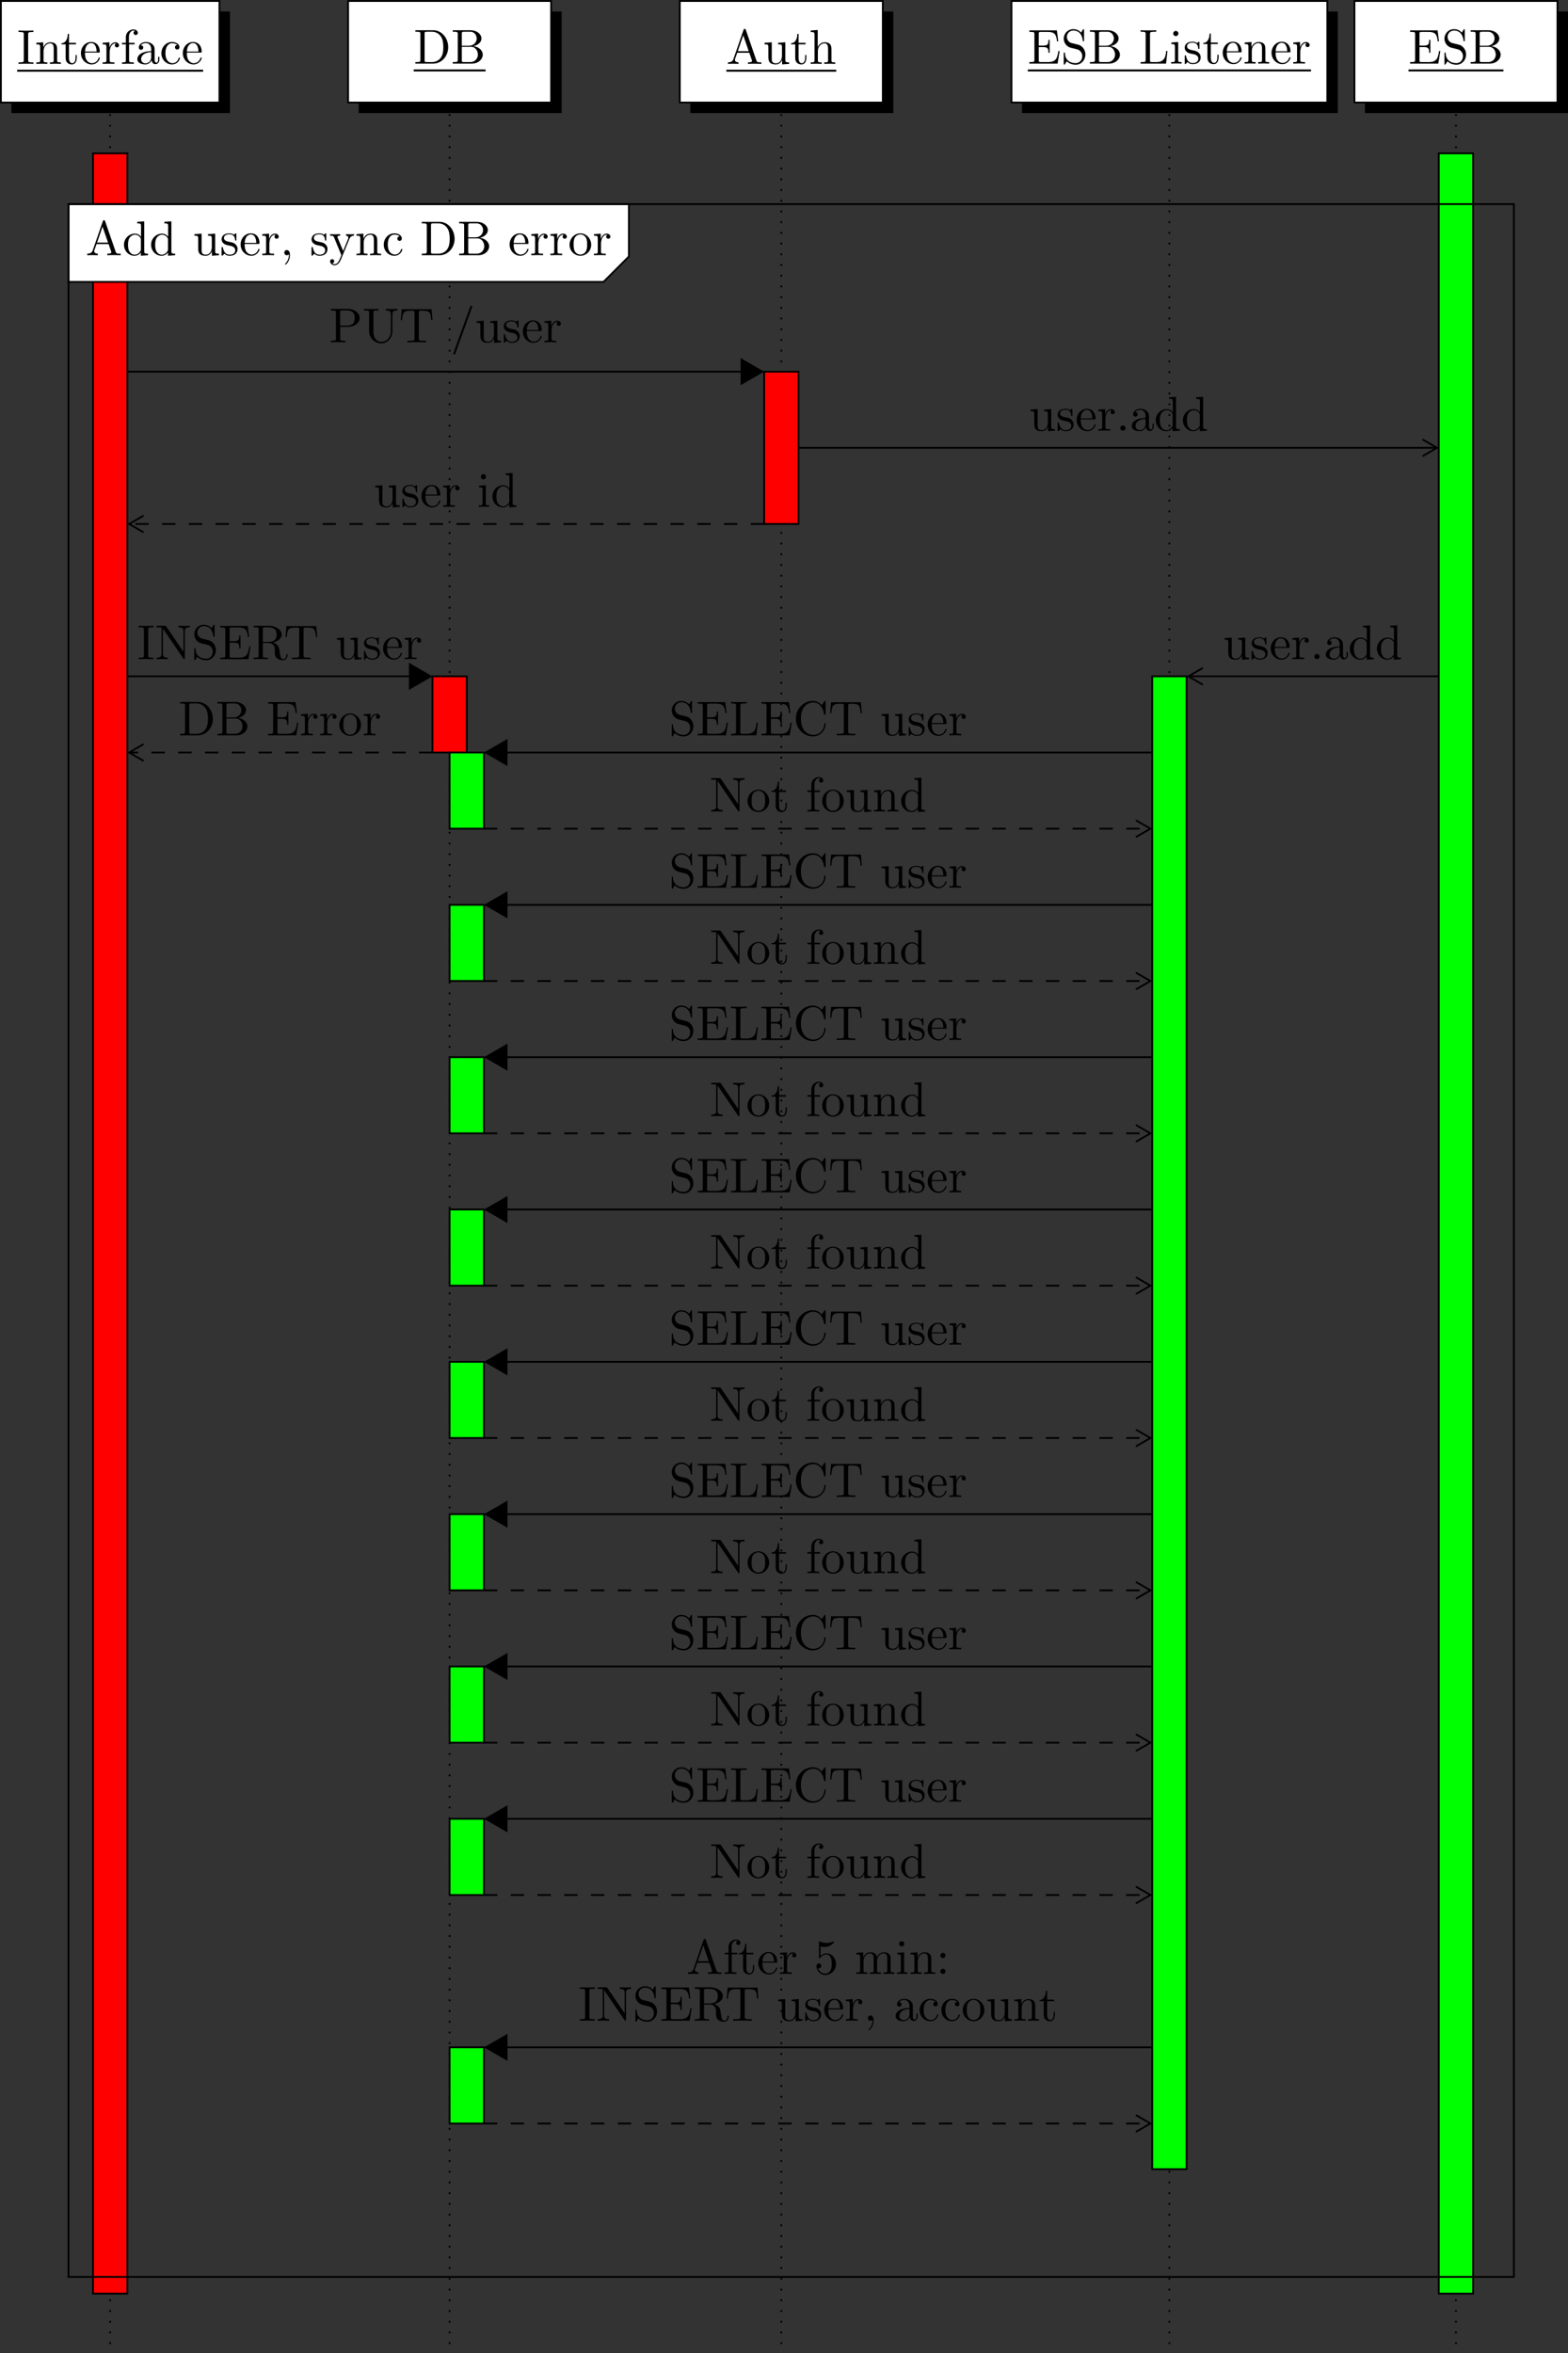 <?xml version='1.0' encoding='UTF-8'?>
<!-- This file was generated by dvisvgm 3.0.3 -->
<svg xmlns="http://www.w3.org/2000/svg" xmlns:xlink="http://www.w3.org/1999/xlink" width="586" height="879" viewBox="1877.687 1507.221 350.286 525.43">
<rect x="1877.687" y="1507.221" width="350.286" height="525.43" fill="#333333" stroke="none"/>
<defs>
<path id='g0-44' d='M2.215-.011C2.215-.709 1.953-1.156 1.516-1.156C1.135-1.156 .938-.862 .938-.578S1.124 0 1.516 0C1.691 0 1.822-.065 1.931-.153L1.953-.175C1.964-.175 1.975-.164 1.975-.011C1.975 .687 1.669 1.353 1.189 1.865C1.124 1.931 1.113 1.942 1.113 1.985C1.113 2.062 1.167 2.105 1.222 2.105C1.353 2.105 2.215 1.244 2.215-.011Z'/>
<path id='g0-46' d='M2.095-.578C2.095-.895 1.833-1.156 1.516-1.156S.938-.895 .938-.578S1.2 0 1.516 0S2.095-.262 2.095-.578Z'/>
<path id='g0-47' d='M4.778-7.767C4.833-7.909 4.833-7.942 4.833-7.964C4.833-8.084 4.735-8.182 4.615-8.182C4.462-8.182 4.418-8.073 4.385-7.964L.665 2.313C.611 2.455 .611 2.487 .611 2.509C.611 2.629 .709 2.727 .829 2.727C.982 2.727 1.025 2.618 1.058 2.509L4.778-7.767Z'/>
<path id='g0-53' d='M4.898-2.193C4.898-3.491 4.004-4.582 2.825-4.582C2.302-4.582 1.833-4.407 1.44-4.025V-6.153C1.658-6.087 2.018-6.011 2.367-6.011C3.709-6.011 4.473-7.004 4.473-7.145C4.473-7.211 4.44-7.265 4.364-7.265C4.353-7.265 4.331-7.265 4.276-7.233C4.058-7.135 3.524-6.916 2.793-6.916C2.356-6.916 1.855-6.993 1.342-7.222C1.255-7.255 1.233-7.255 1.211-7.255C1.102-7.255 1.102-7.167 1.102-6.993V-3.764C1.102-3.567 1.102-3.48 1.255-3.48C1.331-3.48 1.353-3.513 1.396-3.578C1.516-3.753 1.92-4.342 2.804-4.342C3.371-4.342 3.644-3.84 3.731-3.644C3.905-3.24 3.927-2.815 3.927-2.269C3.927-1.887 3.927-1.233 3.665-.775C3.404-.349 3-.065 2.498-.065C1.702-.065 1.08-.644 .895-1.287C.927-1.276 .96-1.265 1.08-1.265C1.44-1.265 1.625-1.538 1.625-1.8S1.44-2.335 1.08-2.335C.927-2.335 .545-2.258 .545-1.756C.545-.818 1.298 .24 2.52 .24C3.785 .24 4.898-.807 4.898-2.193Z'/>
<path id='g0-58' d='M2.095-4.124C2.095-4.44 1.833-4.702 1.516-4.702S.938-4.44 .938-4.124S1.2-3.545 1.516-3.545S2.095-3.807 2.095-4.124ZM2.095-.578C2.095-.895 1.833-1.156 1.516-1.156S.938-.895 .938-.578S1.2 0 1.516 0S2.095-.262 2.095-.578Z'/>
<path id='g0-65' d='M4.342-7.593C4.287-7.735 4.265-7.811 4.091-7.811S3.884-7.745 3.829-7.593L1.571-1.069C1.375-.513 .938-.349 .349-.338V0C.6-.011 1.069-.033 1.462-.033C1.8-.033 2.367-.011 2.716 0V-.338C2.171-.338 1.898-.611 1.898-.895C1.898-.927 1.909-1.036 1.92-1.058L2.422-2.487H5.116L5.695-.818C5.705-.775 5.727-.709 5.727-.665C5.727-.338 5.116-.338 4.822-.338V0C5.215-.033 5.978-.033 6.393-.033C6.862-.033 7.364-.022 7.822 0V-.338H7.625C6.971-.338 6.818-.415 6.698-.775L4.342-7.593ZM3.764-6.371L4.996-2.825H2.542L3.764-6.371Z'/>
<path id='g0-66' d='M2.422-3.993V-6.676C2.422-7.036 2.444-7.113 2.956-7.113H4.309C5.367-7.113 5.749-6.185 5.749-5.607C5.749-4.909 5.215-3.993 4.004-3.993H2.422ZM4.996-3.895C6.055-4.102 6.807-4.8 6.807-5.607C6.807-6.556 5.804-7.451 4.385-7.451H.393V-7.113H.655C1.495-7.113 1.516-6.993 1.516-6.6V-.851C1.516-.458 1.495-.338 .655-.338H.393V0H4.669C6.12 0 7.102-.971 7.102-1.996C7.102-2.945 6.207-3.764 4.996-3.895ZM4.32-.338H2.956C2.444-.338 2.422-.415 2.422-.775V-3.753H4.473C5.553-3.753 6.011-2.738 6.011-2.007C6.011-1.233 5.444-.338 4.32-.338Z'/>
<path id='g0-67' d='M.611-3.731C.611-1.473 2.378 .24 4.407 .24C6.185 .24 7.255-1.276 7.255-2.542C7.255-2.651 7.255-2.727 7.113-2.727C6.993-2.727 6.993-2.662 6.982-2.553C6.895-.993 5.727-.098 4.538-.098C3.873-.098 1.735-.469 1.735-3.72C1.735-6.982 3.862-7.353 4.527-7.353C5.716-7.353 6.687-6.36 6.905-4.767C6.927-4.615 6.927-4.582 7.08-4.582C7.255-4.582 7.255-4.615 7.255-4.844V-7.429C7.255-7.615 7.255-7.691 7.135-7.691C7.091-7.691 7.047-7.691 6.96-7.56L6.415-6.753C6.011-7.145 5.455-7.691 4.407-7.691C2.367-7.691 .611-5.956 .611-3.731Z'/>
<path id='g0-68' d='M.382-7.451V-7.113H.644C1.484-7.113 1.505-6.993 1.505-6.6V-.851C1.505-.458 1.484-.338 .644-.338H.382V0H4.375C6.207 0 7.713-1.615 7.713-3.665C7.713-5.738 6.24-7.451 4.375-7.451H.382ZM2.978-.338C2.465-.338 2.444-.415 2.444-.775V-6.676C2.444-7.036 2.465-7.113 2.978-7.113H4.069C4.745-7.113 5.498-6.873 6.055-6.098C6.524-5.455 6.622-4.516 6.622-3.665C6.622-2.455 6.415-1.8 6.022-1.265C5.804-.971 5.182-.338 4.08-.338H2.978Z'/>
<path id='g0-69' d='M1.484-.851C1.484-.458 1.462-.338 .622-.338H.36V0H6.655L7.113-2.815H6.84C6.567-1.135 6.316-.338 4.44-.338H2.989C2.476-.338 2.455-.415 2.455-.775V-3.687H3.436C4.495-3.687 4.615-3.338 4.615-2.411H4.887V-5.302H4.615C4.615-4.364 4.495-4.025 3.436-4.025H2.455V-6.644C2.455-7.004 2.476-7.08 2.989-7.08H4.396C6.065-7.08 6.36-6.48 6.535-4.964H6.807L6.502-7.418H.36V-7.08H.622C1.462-7.08 1.484-6.96 1.484-6.567V-.851Z'/>
<path id='g0-73' d='M2.455-6.6C2.455-6.993 2.487-7.113 3.349-7.113H3.633V-7.451C3.251-7.418 2.389-7.418 1.975-7.418C1.549-7.418 .687-7.418 .305-7.451V-7.113H.589C1.451-7.113 1.484-6.993 1.484-6.6V-.851C1.484-.458 1.451-.338 .589-.338H.305V0C.687-.033 1.549-.033 1.964-.033C2.389-.033 3.251-.033 3.633 0V-.338H3.349C2.487-.338 2.455-.458 2.455-.851V-6.6Z'/>
<path id='g0-76' d='M6.349-2.815H6.076C5.956-1.702 5.804-.338 3.884-.338H2.989C2.476-.338 2.455-.415 2.455-.775V-6.589C2.455-6.96 2.455-7.113 3.491-7.113H3.851V-7.451C3.458-7.418 2.465-7.418 2.018-7.418C1.593-7.418 .742-7.418 .36-7.451V-7.113H.622C1.462-7.113 1.484-6.993 1.484-6.6V-.851C1.484-.458 1.462-.338 .622-.338H.36V0H6.044L6.349-2.815Z'/>
<path id='g0-78' d='M2.531-7.309C2.433-7.44 2.422-7.451 2.215-7.451H.36V-7.113H.676C.84-7.113 1.058-7.102 1.222-7.091C1.473-7.058 1.484-7.047 1.484-6.84V-1.145C1.484-.851 1.484-.338 .36-.338V0C.742-.011 1.276-.033 1.636-.033S2.531-.011 2.913 0V-.338C1.789-.338 1.789-.851 1.789-1.145V-6.818C1.844-6.764 1.855-6.753 1.898-6.687L6.349-.142C6.447-.011 6.458 0 6.535 0C6.687 0 6.687-.076 6.687-.284V-6.305C6.687-6.6 6.687-7.113 7.811-7.113V-7.451C7.429-7.44 6.895-7.418 6.535-7.418S5.64-7.44 5.258-7.451V-7.113C6.382-7.113 6.382-6.6 6.382-6.305V-1.647L2.531-7.309Z'/>
<path id='g0-80' d='M2.476-3.447H4.32C5.629-3.447 6.807-4.331 6.807-5.422C6.807-6.491 5.727-7.451 4.233-7.451H.382V-7.113H.644C1.484-7.113 1.505-6.993 1.505-6.6V-.851C1.505-.458 1.484-.338 .644-.338H.382V0C.764-.033 1.571-.033 1.985-.033S3.218-.033 3.6 0V-.338H3.338C2.498-.338 2.476-.458 2.476-.851V-3.447ZM2.444-3.731V-6.676C2.444-7.036 2.465-7.113 2.978-7.113H3.949C5.684-7.113 5.684-5.956 5.684-5.422C5.684-4.909 5.684-3.731 3.949-3.731H2.444Z'/>
<path id='g0-82' d='M2.444-3.851V-6.676C2.444-6.927 2.444-7.058 2.684-7.091C2.793-7.113 3.109-7.113 3.327-7.113C4.309-7.113 5.531-7.069 5.531-5.487C5.531-4.735 5.269-3.851 3.655-3.851H2.444ZM4.745-3.709C5.804-3.971 6.655-4.636 6.655-5.487C6.655-6.535 5.411-7.451 3.807-7.451H.382V-7.113H.644C1.484-7.113 1.505-6.993 1.505-6.6V-.851C1.505-.458 1.484-.338 .644-.338H.382V0C.775-.033 1.549-.033 1.975-.033S3.175-.033 3.567 0V-.338H3.305C2.465-.338 2.444-.458 2.444-.851V-3.611H3.698C3.873-3.611 4.331-3.611 4.713-3.24C5.127-2.847 5.127-2.509 5.127-1.778C5.127-1.069 5.127-.633 5.575-.218C6.022 .175 6.622 .24 6.949 .24C7.8 .24 7.985-.655 7.985-.96C7.985-1.025 7.985-1.145 7.844-1.145C7.724-1.145 7.724-1.047 7.713-.971C7.647-.196 7.265 0 6.993 0C6.458 0 6.371-.556 6.218-1.571L6.076-2.444C5.88-3.142 5.345-3.502 4.745-3.709Z'/>
<path id='g0-83' d='M3.807-4.233L2.411-4.571C1.735-4.735 1.309-5.324 1.309-5.956C1.309-6.72 1.898-7.385 2.749-7.385C4.571-7.385 4.811-5.596 4.876-5.105C4.887-5.04 4.887-4.975 5.007-4.975C5.149-4.975 5.149-5.029 5.149-5.236V-7.429C5.149-7.615 5.149-7.691 5.029-7.691C4.953-7.691 4.942-7.68 4.865-7.549L4.484-6.927C4.156-7.244 3.709-7.691 2.738-7.691C1.527-7.691 .611-6.731 .611-5.575C.611-4.669 1.189-3.873 2.04-3.578C2.16-3.535 2.716-3.404 3.48-3.218C3.775-3.142 4.102-3.065 4.407-2.662C4.636-2.378 4.745-2.018 4.745-1.658C4.745-.884 4.2-.098 3.284-.098C2.967-.098 2.138-.153 1.56-.687C.927-1.276 .895-1.975 .884-2.367C.873-2.476 .785-2.476 .753-2.476C.611-2.476 .611-2.4 .611-2.204V-.022C.611 .164 .611 .24 .731 .24C.807 .24 .818 .218 .895 .098C.895 .087 .927 .055 1.287-.524C1.625-.153 2.324 .24 3.295 .24C4.571 .24 5.444-.829 5.444-2.029C5.444-3.12 4.724-4.015 3.807-4.233Z'/>
<path id='g0-84' d='M7.265-7.385H.6L.393-4.931H.665C.818-6.687 .982-7.047 2.629-7.047C2.825-7.047 3.109-7.047 3.218-7.025C3.447-6.982 3.447-6.862 3.447-6.611V-.862C3.447-.491 3.447-.338 2.302-.338H1.865V0C2.313-.033 3.425-.033 3.927-.033S5.553-.033 6 0V-.338H5.564C4.418-.338 4.418-.491 4.418-.862V-6.611C4.418-6.829 4.418-6.982 4.615-7.025C4.735-7.047 5.029-7.047 5.236-7.047C6.884-7.047 7.047-6.687 7.2-4.931H7.473L7.265-7.385Z'/>
<path id='g0-85' d='M6.349-2.52C6.349-.971 5.291-.098 4.255-.098C3.742-.098 2.455-.371 2.455-2.444V-6.6C2.455-6.993 2.476-7.113 3.316-7.113H3.578V-7.451C3.196-7.418 2.389-7.418 1.975-7.418S.742-7.418 .36-7.451V-7.113H.622C1.462-7.113 1.484-6.993 1.484-6.6V-2.487C1.484-.949 2.749 .24 4.233 .24C5.487 .24 6.469-.775 6.655-2.018C6.687-2.236 6.687-2.335 6.687-2.771V-6.262C6.687-6.622 6.687-7.113 7.811-7.113V-7.451C7.418-7.44 6.895-7.418 6.524-7.418C6.142-7.418 5.618-7.44 5.225-7.451V-7.113C6.349-7.113 6.349-6.6 6.349-6.305V-2.52Z'/>
<path id='g0-97' d='M3.633-.829C3.676-.393 3.971 .065 4.484 .065C4.713 .065 5.378-.087 5.378-.971V-1.582H5.105V-.971C5.105-.338 4.833-.273 4.713-.273C4.353-.273 4.309-.764 4.309-.818V-3C4.309-3.458 4.309-3.884 3.916-4.287C3.491-4.713 2.945-4.887 2.422-4.887C1.527-4.887 .775-4.375 .775-3.655C.775-3.327 .993-3.142 1.276-3.142C1.582-3.142 1.778-3.36 1.778-3.644C1.778-3.775 1.724-4.135 1.222-4.145C1.516-4.527 2.051-4.647 2.4-4.647C2.935-4.647 3.556-4.222 3.556-3.251V-2.847C3-2.815 2.236-2.782 1.549-2.455C.731-2.084 .458-1.516 .458-1.036C.458-.153 1.516 .12 2.204 .12C2.924 .12 3.425-.316 3.633-.829ZM3.556-2.618V-1.527C3.556-.491 2.771-.12 2.28-.12C1.745-.12 1.298-.502 1.298-1.047C1.298-1.647 1.756-2.553 3.556-2.618Z'/>
<path id='g0-99' d='M1.276-2.378C1.276-4.156 2.171-4.615 2.749-4.615C2.847-4.615 3.535-4.604 3.916-4.211C3.469-4.178 3.404-3.851 3.404-3.709C3.404-3.425 3.6-3.207 3.905-3.207C4.189-3.207 4.407-3.393 4.407-3.72C4.407-4.462 3.578-4.887 2.738-4.887C1.375-4.887 .371-3.709 .371-2.356C.371-.96 1.451 .12 2.716 .12C4.178 .12 4.527-1.189 4.527-1.298S4.418-1.407 4.385-1.407C4.287-1.407 4.265-1.364 4.244-1.298C3.927-.284 3.218-.153 2.815-.153C2.236-.153 1.276-.622 1.276-2.378Z'/>
<path id='g0-100' d='M4.145-.6V.12L5.749 0V-.338C4.985-.338 4.898-.415 4.898-.949V-7.571L3.327-7.451V-7.113C4.091-7.113 4.178-7.036 4.178-6.502V-4.145C3.862-4.538 3.393-4.822 2.804-4.822C1.516-4.822 .371-3.753 .371-2.345C.371-.96 1.44 .12 2.684 .12C3.382 .12 3.873-.251 4.145-.6ZM4.145-3.524V-1.287C4.145-1.091 4.145-1.069 4.025-.884C3.698-.36 3.207-.12 2.738-.12C2.247-.12 1.855-.404 1.593-.818C1.309-1.265 1.276-1.887 1.276-2.335C1.276-2.738 1.298-3.393 1.615-3.884C1.844-4.222 2.258-4.582 2.847-4.582C3.229-4.582 3.687-4.418 4.025-3.927C4.145-3.742 4.145-3.72 4.145-3.524Z'/>
<path id='g0-101' d='M1.222-2.749C1.287-4.375 2.204-4.647 2.575-4.647C3.698-4.647 3.807-3.175 3.807-2.749H1.222ZM1.211-2.52H4.255C4.495-2.52 4.527-2.52 4.527-2.749C4.527-3.829 3.938-4.887 2.575-4.887C1.309-4.887 .305-3.764 .305-2.4C.305-.938 1.451 .12 2.705 .12C4.036 .12 4.527-1.091 4.527-1.298C4.527-1.407 4.44-1.429 4.385-1.429C4.287-1.429 4.265-1.364 4.244-1.276C3.862-.153 2.88-.153 2.771-.153C2.225-.153 1.789-.48 1.538-.884C1.211-1.407 1.211-2.127 1.211-2.52Z'/>
<path id='g0-102' d='M1.909-4.702V-5.967C1.909-6.927 2.433-7.451 2.913-7.451C2.945-7.451 3.109-7.451 3.273-7.375C3.142-7.331 2.945-7.189 2.945-6.916C2.945-6.665 3.12-6.447 3.415-6.447C3.731-6.447 3.895-6.665 3.895-6.927C3.895-7.331 3.491-7.691 2.913-7.691C2.149-7.691 1.222-7.113 1.222-5.956V-4.702H.36V-4.364H1.222V-.829C1.222-.338 1.102-.338 .371-.338V0C.796-.011 1.309-.033 1.615-.033C2.051-.033 2.564-.033 3 0V-.338H2.771C1.964-.338 1.942-.458 1.942-.851V-4.364H3.185V-4.702H1.909Z'/>
<path id='g0-104' d='M1.2-.829C1.2-.338 1.08-.338 .349-.338V0C.731-.011 1.287-.033 1.582-.033C1.865-.033 2.433-.011 2.804 0V-.338C2.073-.338 1.953-.338 1.953-.829V-2.836C1.953-3.971 2.727-4.582 3.425-4.582C4.113-4.582 4.233-3.993 4.233-3.371V-.829C4.233-.338 4.113-.338 3.382-.338V0C3.764-.011 4.32-.033 4.615-.033C4.898-.033 5.465-.011 5.836 0V-.338C5.269-.338 4.996-.338 4.985-.665V-2.749C4.985-3.687 4.985-4.025 4.647-4.418C4.495-4.604 4.135-4.822 3.502-4.822C2.585-4.822 2.105-4.167 1.92-3.753V-7.571L.349-7.451V-7.113C1.113-7.113 1.2-7.036 1.2-6.502V-.829Z'/>
<path id='g0-105' d='M1.931-4.822L.404-4.702V-4.364C1.113-4.364 1.211-4.298 1.211-3.764V-.829C1.211-.338 1.091-.338 .36-.338V0C.709-.011 1.298-.033 1.56-.033C1.942-.033 2.324-.011 2.695 0V-.338C1.975-.338 1.931-.393 1.931-.818V-4.822ZM1.975-6.72C1.975-7.069 1.702-7.298 1.396-7.298C1.058-7.298 .818-7.004 .818-6.72C.818-6.425 1.058-6.142 1.396-6.142C1.702-6.142 1.975-6.371 1.975-6.72Z'/>
<path id='g0-109' d='M1.2-3.753V-.829C1.2-.338 1.08-.338 .349-.338V0C.731-.011 1.287-.033 1.582-.033C1.865-.033 2.433-.011 2.804 0V-.338C2.073-.338 1.953-.338 1.953-.829V-2.836C1.953-3.971 2.727-4.582 3.425-4.582C4.113-4.582 4.233-3.993 4.233-3.371V-.829C4.233-.338 4.113-.338 3.382-.338V0C3.764-.011 4.32-.033 4.615-.033C4.898-.033 5.465-.011 5.836 0V-.338C5.105-.338 4.985-.338 4.985-.829V-2.836C4.985-3.971 5.76-4.582 6.458-4.582C7.145-4.582 7.265-3.993 7.265-3.371V-.829C7.265-.338 7.145-.338 6.415-.338V0C6.796-.011 7.353-.033 7.647-.033C7.931-.033 8.498-.011 8.869 0V-.338C8.302-.338 8.029-.338 8.018-.665V-2.749C8.018-3.687 8.018-4.025 7.68-4.418C7.527-4.604 7.167-4.822 6.535-4.822C5.618-4.822 5.138-4.167 4.953-3.753C4.8-4.702 3.993-4.822 3.502-4.822C2.705-4.822 2.193-4.353 1.887-3.676V-4.822L.349-4.702V-4.364C1.113-4.364 1.2-4.287 1.2-3.753Z'/>
<path id='g0-110' d='M1.2-3.753V-.829C1.2-.338 1.08-.338 .349-.338V0C.731-.011 1.287-.033 1.582-.033C1.865-.033 2.433-.011 2.804 0V-.338C2.073-.338 1.953-.338 1.953-.829V-2.836C1.953-3.971 2.727-4.582 3.425-4.582C4.113-4.582 4.233-3.993 4.233-3.371V-.829C4.233-.338 4.113-.338 3.382-.338V0C3.764-.011 4.32-.033 4.615-.033C4.898-.033 5.465-.011 5.836 0V-.338C5.269-.338 4.996-.338 4.985-.665V-2.749C4.985-3.687 4.985-4.025 4.647-4.418C4.495-4.604 4.135-4.822 3.502-4.822C2.705-4.822 2.193-4.353 1.887-3.676V-4.822L.349-4.702V-4.364C1.113-4.364 1.2-4.287 1.2-3.753Z'/>
<path id='g0-111' d='M5.138-2.335C5.138-3.731 4.047-4.887 2.727-4.887C1.364-4.887 .305-3.698 .305-2.335C.305-.927 1.44 .12 2.716 .12C4.036 .12 5.138-.949 5.138-2.335ZM2.727-.153C2.258-.153 1.778-.382 1.484-.884C1.211-1.364 1.211-2.029 1.211-2.422C1.211-2.847 1.211-3.436 1.473-3.916C1.767-4.418 2.28-4.647 2.716-4.647C3.196-4.647 3.665-4.407 3.949-3.938S4.233-2.836 4.233-2.422C4.233-2.029 4.233-1.44 3.993-.96C3.753-.469 3.273-.153 2.727-.153Z'/>
<path id='g0-114' d='M1.822-3.622V-4.822L.305-4.702V-4.364C1.069-4.364 1.156-4.287 1.156-3.753V-.829C1.156-.338 1.036-.338 .305-.338V0C.731-.011 1.244-.033 1.549-.033C1.985-.033 2.498-.033 2.935 0V-.338H2.705C1.898-.338 1.876-.458 1.876-.851V-2.531C1.876-3.611 2.335-4.582 3.164-4.582C3.24-4.582 3.262-4.582 3.284-4.571C3.251-4.56 3.033-4.429 3.033-4.145C3.033-3.84 3.262-3.676 3.502-3.676C3.698-3.676 3.971-3.807 3.971-4.156S3.633-4.822 3.164-4.822C2.367-4.822 1.975-4.091 1.822-3.622Z'/>
<path id='g0-115' d='M2.269-2.116C2.509-2.073 3.404-1.898 3.404-1.113C3.404-.556 3.022-.12 2.171-.12C1.255-.12 .862-.742 .655-1.669C.622-1.811 .611-1.855 .502-1.855C.36-1.855 .36-1.778 .36-1.582V-.142C.36 .044 .36 .12 .48 .12C.535 .12 .545 .109 .753-.098C.775-.12 .775-.142 .971-.349C1.451 .109 1.942 .12 2.171 .12C3.425 .12 3.927-.611 3.927-1.396C3.927-1.975 3.6-2.302 3.469-2.433C3.109-2.782 2.684-2.869 2.225-2.956C1.615-3.076 .884-3.218 .884-3.851C.884-4.233 1.167-4.68 2.105-4.68C3.305-4.68 3.36-3.698 3.382-3.36C3.393-3.262 3.491-3.262 3.513-3.262C3.655-3.262 3.655-3.316 3.655-3.524V-4.625C3.655-4.811 3.655-4.887 3.535-4.887C3.48-4.887 3.458-4.887 3.316-4.756C3.284-4.713 3.175-4.615 3.131-4.582C2.716-4.887 2.269-4.887 2.105-4.887C.775-4.887 .36-4.156 .36-3.545C.36-3.164 .535-2.858 .829-2.618C1.178-2.335 1.484-2.269 2.269-2.116Z'/>
<path id='g0-116' d='M1.887-4.364H3.447V-4.702H1.887V-6.709H1.615C1.604-5.815 1.276-4.647 .207-4.604V-4.364H1.135V-1.353C1.135-.011 2.149 .12 2.542 .12C3.316 .12 3.622-.655 3.622-1.353V-1.975H3.349V-1.375C3.349-.567 3.022-.153 2.618-.153C1.887-.153 1.887-1.145 1.887-1.331V-4.364Z'/>
<path id='g0-117' d='M4.265-.862V.12L5.836 0V-.338C5.073-.338 4.985-.415 4.985-.949V-4.822L3.382-4.702V-4.364C4.145-4.364 4.233-4.287 4.233-3.753V-1.811C4.233-.862 3.709-.12 2.913-.12C1.996-.12 1.953-.633 1.953-1.2V-4.822L.349-4.702V-4.364C1.2-4.364 1.2-4.331 1.2-3.36V-1.724C1.2-.873 1.2 .12 2.858 .12C3.469 .12 3.949-.185 4.265-.862Z'/>
<path id='g0-121' d='M4.527-3.665C4.811-4.353 5.367-4.364 5.542-4.364V-4.702C5.291-4.68 4.975-4.669 4.724-4.669C4.527-4.669 4.015-4.691 3.775-4.702V-4.364C4.113-4.353 4.287-4.167 4.287-3.895C4.287-3.785 4.276-3.764 4.222-3.633L3.12-.949L1.909-3.884C1.865-3.993 1.844-4.036 1.844-4.08C1.844-4.364 2.247-4.364 2.455-4.364V-4.702C2.171-4.691 1.451-4.669 1.265-4.669C.971-4.669 .535-4.68 .207-4.702V-4.364C.731-4.364 .938-4.364 1.091-3.982L2.727 0C2.673 .142 2.52 .502 2.455 .644C2.215 1.244 1.909 1.996 1.211 1.996C1.156 1.996 .905 1.996 .698 1.8C1.036 1.756 1.124 1.516 1.124 1.342C1.124 1.058 .916 .884 .665 .884C.447 .884 .207 1.025 .207 1.353C.207 1.844 .665 2.236 1.211 2.236C1.898 2.236 2.345 1.615 2.607 .993L4.527-3.665Z'/>
</defs>
<g id='page1'>
<!--start 1872.019782 1492.700226 -->
<path d='M1902.297 1530.316V2032.43' stroke='#000' fill='none' stroke-width='.399' stroke-miterlimit='10' stroke-dasharray='.399 1.993'/>
<path d='M1978.129 1530.316V2032.43' stroke='#000' fill='none' stroke-width='.399' stroke-miterlimit='10' stroke-dasharray='.399 1.993'/>
<path d='M2052.23 1530.316V2032.43' stroke='#000' fill='none' stroke-width='.399' stroke-miterlimit='10' stroke-dasharray='.399 1.993'/>
<path d='M2138.926 1530.316V2032.43' stroke='#000' fill='none' stroke-width='.399' stroke-miterlimit='10' stroke-dasharray='.399 1.993'/>
<path d='M2202.945 1530.316V2032.43' stroke='#000' fill='none' stroke-width='.399' stroke-miterlimit='10' stroke-dasharray='.399 1.993'/>
<path d='M2048.395 1590.215H2056.066V1624.23H2048.395Z' fill='#f00'/>
<path d='M2048.395 1590.215H2056.066V1624.23H2048.395Z' stroke='#000' fill='none' stroke-width='.399' stroke-miterlimit='10'/>
<path d='M1974.293 1658.246H1981.965V1675.258H1974.293Z' fill='#f00'/>
<path d='M1974.293 1658.246H1981.965V1675.258H1974.293Z' stroke='#000' fill='none' stroke-width='.399' stroke-miterlimit='10'/>
<path d='M1978.129 1675.258H1985.801V1692.266H1978.129Z' fill='#0f0'/>
<path d='M1978.129 1675.258H1985.801V1692.266H1978.129Z' stroke='#000' fill='none' stroke-width='.399' stroke-miterlimit='10'/>
<path d='M1978.129 1709.273H1985.801V1726.281H1978.129Z' fill='#0f0'/>
<path d='M1978.129 1709.273H1985.801V1726.281H1978.129Z' stroke='#000' fill='none' stroke-width='.399' stroke-miterlimit='10'/>
<path d='M1978.129 1743.289H1985.801V1760.297H1978.129Z' fill='#0f0'/>
<path d='M1978.129 1743.289H1985.801V1760.297H1978.129Z' stroke='#000' fill='none' stroke-width='.399' stroke-miterlimit='10'/>
<path d='M1978.129 1777.305H1985.801V1794.312H1978.129Z' fill='#0f0'/>
<path d='M1978.129 1777.305H1985.801V1794.312H1978.129Z' stroke='#000' fill='none' stroke-width='.399' stroke-miterlimit='10'/>
<path d='M1978.129 1811.32H1985.801V1828.332H1978.129Z' fill='#0f0'/>
<path d='M1978.129 1811.32H1985.801V1828.332H1978.129Z' stroke='#000' fill='none' stroke-width='.399' stroke-miterlimit='10'/>
<path d='M1978.129 1845.34H1985.801V1862.348H1978.129Z' fill='#0f0'/>
<path d='M1978.129 1845.34H1985.801V1862.348H1978.129Z' stroke='#000' fill='none' stroke-width='.399' stroke-miterlimit='10'/>
<path d='M1978.129 1879.355H1985.801V1896.363H1978.129Z' fill='#0f0'/>
<path d='M1978.129 1879.355H1985.801V1896.363H1978.129Z' stroke='#000' fill='none' stroke-width='.399' stroke-miterlimit='10'/>
<path d='M1978.129 1913.371H1985.801V1930.379H1978.129Z' fill='#0f0'/>
<path d='M1978.129 1913.371H1985.801V1930.379H1978.129Z' stroke='#000' fill='none' stroke-width='.399' stroke-miterlimit='10'/>
<path d='M1978.129 1964.395H1985.801V1981.406H1978.129Z' fill='#0f0'/>
<path d='M1978.129 1964.395H1985.801V1981.406H1978.129Z' stroke='#000' fill='none' stroke-width='.399' stroke-miterlimit='10'/>
<path d='M2135.09 1658.246H2142.762V1991.609H2135.09Z' fill='#0f0'/>
<path d='M2135.09 1658.246H2142.762V1991.609H2135.09Z' stroke='#000' fill='none' stroke-width='.399' stroke-miterlimit='10'/>
<path d='M1898.461 1541.457H1906.133V2019.391H1898.461Z' fill='#f00'/>
<path d='M1898.461 1541.457H1906.133V2019.391H1898.461Z' stroke='#000' fill='none' stroke-width='.399' stroke-miterlimit='10'/>
<path d='M2199.109 1541.457H2206.777V2019.391H2199.109Z' fill='#0f0'/>
<path d='M2199.109 1541.457H2206.777V2019.391H2199.109Z' stroke='#000' fill='none' stroke-width='.399' stroke-miterlimit='10'/>
<path d='M1880.24 1532.47H1929.056V1509.791H1880.24Z'/>
<path d='M1877.887 1530.117H1926.707V1507.441H1877.887Z' fill='#fff'/>
<path d='M1877.887 1530.117H1926.707V1507.441H1877.887Z' stroke='#000' fill='none' stroke-width='.399' stroke-miterlimit='10'/>
<g transform='matrix(1 0 0 1 9.5 2.7)'>
<use x='1872.02' y='1518.784' xlink:href='#g0-73'/>
<use x='1875.959' y='1518.784' xlink:href='#g0-110'/>
<use x='1881.717' y='1518.784' xlink:href='#g0-116'/>
<use x='1885.959' y='1518.784' xlink:href='#g0-101'/>
<use x='1890.808' y='1518.784' xlink:href='#g0-114'/>
<use x='1895.08' y='1518.784' xlink:href='#g0-102'/>
<use x='1898.414' y='1518.784' xlink:href='#g0-97'/>
<use x='1903.868' y='1518.784' xlink:href='#g0-99'/>
<use x='1908.717' y='1518.784' xlink:href='#g0-101'/>
</g>
<rect x='1872.02' y='1520.093' height='.436' width='41.545' transform='matrix(1 0 0 1 9.5 2.7)'/>
<path d='M1957.802 1532.47H2003.158V1509.791H1957.802Z'/>
<path d='M1955.453 1530.117H2000.809V1507.441H1955.453Z' fill='#fff'/>
<path d='M1955.453 1530.117H2000.809V1507.441H1955.453Z' stroke='#000' fill='none' stroke-width='.399' stroke-miterlimit='10'/>
<g transform='matrix(1 0 0 1 98.08 2.64)'>
<use x='1872.02' y='1518.784' xlink:href='#g0-68'/>
<use x='1880.353' y='1518.784' xlink:href='#g0-66'/>
</g>
<rect x='1872.02' y='1520.093' height='.436' width='16.061' transform='matrix(1 0 0 1 98.08 2.64)'/>
<path d='M2031.904 1532.47H2077.255V1509.791H2031.904Z'/>
<path d='M2029.551 1530.117H2074.906V1507.441H2029.551Z' fill='#fff'/>
<path d='M2029.551 1530.117H2074.906V1507.441H2029.551Z' stroke='#000' fill='none' stroke-width='.399' stroke-miterlimit='10'/>
<g transform='matrix(1 0 0 1 167.94 2.7)'>
<use x='1872.02' y='1518.784' xlink:href='#g0-65'/>
<use x='1880.202' y='1518.784' xlink:href='#g0-117'/>
<use x='1886.262' y='1518.784' xlink:href='#g0-116'/>
<use x='1890.505' y='1518.784' xlink:href='#g0-104'/>
</g>
<rect x='1872.02' y='1520.093' height='.436' width='24.545' transform='matrix(1 0 0 1 167.94 2.7)'/>
<path d='M2106.001 1532.47H2176.548V1509.791H2106.001Z'/>
<path d='M2103.652 1530.117H2174.199V1507.441H2103.652Z' fill='#fff'/>
<path d='M2103.652 1530.117H2174.199V1507.441H2103.652Z' stroke='#000' fill='none' stroke-width='.399' stroke-miterlimit='10'/>
<g transform='matrix(1 0 0 1 235.27 2.64)'>
<use x='1872.02' y='1518.784' xlink:href='#g0-69'/>
<use x='1879.444' y='1518.784' xlink:href='#g0-83'/>
<use x='1885.505' y='1518.784' xlink:href='#g0-66'/>
<use x='1896.868' y='1518.784' xlink:href='#g0-76'/>
<use x='1903.687' y='1518.784' xlink:href='#g0-105'/>
<use x='1906.717' y='1518.784' xlink:href='#g0-115'/>
<use x='1911.02' y='1518.784' xlink:href='#g0-116'/>
<use x='1915.262' y='1518.784' xlink:href='#g0-101'/>
<use x='1920.111' y='1518.784' xlink:href='#g0-110'/>
<use x='1926.171' y='1518.784' xlink:href='#g0-101'/>
<use x='1931.02' y='1518.784' xlink:href='#g0-114'/>
</g>
<rect x='1872.02' y='1520.093' height='.436' width='63.273' transform='matrix(1 0 0 1 235.27 2.64)'/>
<path d='M2182.615 1532.47H2227.97V1509.791H2182.615Z'/>
<path d='M2180.266 1530.117H2225.621V1507.441H2180.266Z' fill='#fff'/>
<path d='M2180.266 1530.117H2225.621V1507.441H2180.266Z' stroke='#000' fill='none' stroke-width='.399' stroke-miterlimit='10'/>
<g transform='matrix(1 0 0 1 320.32 2.64)'>
<use x='1872.02' y='1518.784' xlink:href='#g0-69'/>
<use x='1879.444' y='1518.784' xlink:href='#g0-83'/>
<use x='1885.505' y='1518.784' xlink:href='#g0-66'/>
</g>
<rect x='1872.02' y='1520.093' height='.436' width='21.212' transform='matrix(1 0 0 1 320.32 2.64)'/>
<path d='M1906.133 1590.215H2047.695' stroke='#000' fill='none' stroke-width='.399' stroke-miterlimit='10'/>
<path d='M2043.339 1587.519L2047.999 1590.21L2043.339 1592.902Z'/>
<path d='M2043.339 1587.519L2047.999 1590.21L2043.339 1592.902Z' stroke='#000' fill='none' stroke-width='.399' stroke-miterlimit='10'/>
<g transform='matrix(1 0 0 1 79.21 64.87)'>
<use x='1872.02' y='1518.784' xlink:href='#g0-80'/>
<use x='1879.444' y='1518.784' xlink:href='#g0-85'/>
<use x='1887.626' y='1518.784' xlink:href='#g0-84'/>
<use x='1899.141' y='1518.784' xlink:href='#g0-47'/>
<use x='1904.596' y='1518.784' xlink:href='#g0-117'/>
<use x='1910.656' y='1518.784' xlink:href='#g0-115'/>
<use x='1914.959' y='1518.784' xlink:href='#g0-101'/>
<use x='1919.808' y='1518.784' xlink:href='#g0-114'/>
</g>
<path d='M2056.066 1607.223H2198.512' stroke='#000' fill='none' stroke-width='.399' stroke-miterlimit='10'/>
<path d='M2195.605 1605.427L2198.71 1607.22L2195.605 1609.013' stroke='#000' fill='none' stroke-width='.399' stroke-miterlimit='10' stroke-linecap='round'/>
<g transform='matrix(1 0 0 1 235.52 84.61)'>
<use x='1872.02' y='1518.784' xlink:href='#g0-117'/>
<use x='1878.08' y='1518.784' xlink:href='#g0-115'/>
<use x='1882.383' y='1518.784' xlink:href='#g0-101'/>
<use x='1887.232' y='1518.784' xlink:href='#g0-114'/>
<use x='1891.505' y='1518.784' xlink:href='#g0-46'/>
<use x='1894.535' y='1518.784' xlink:href='#g0-97'/>
<use x='1899.99' y='1518.784' xlink:href='#g0-100'/>
<use x='1906.05' y='1518.784' xlink:href='#g0-100'/>
</g>
<path d='M2048.395 1624.23H1906.73' stroke='#000' fill='none' stroke-width='.399' stroke-miterlimit='10' stroke-dasharray='2.989 2.989'/>
<path d='M1909.636 1626.022L1906.531 1624.229L1909.636 1622.436' stroke='#000' fill='none' stroke-width='.399' stroke-miterlimit='10' stroke-linecap='round'/>
<g transform='matrix(1 0 0 1 89.14 101.62)'>
<use x='1872.02' y='1518.784' xlink:href='#g0-117'/>
<use x='1878.08' y='1518.784' xlink:href='#g0-115'/>
<use x='1882.383' y='1518.784' xlink:href='#g0-101'/>
<use x='1887.232' y='1518.784' xlink:href='#g0-114'/>
<use x='1895.141' y='1518.784' xlink:href='#g0-105'/>
<use x='1898.171' y='1518.784' xlink:href='#g0-100'/>
</g>
<path d='M1906.133 1658.246H1973.598' stroke='#000' fill='none' stroke-width='.399' stroke-miterlimit='10'/>
<path d='M1969.241 1655.561L1973.898 1658.249L1969.241 1660.94Z'/>
<path d='M1969.241 1655.561L1973.898 1658.249L1969.241 1660.94Z' stroke='#000' fill='none' stroke-width='.399' stroke-miterlimit='10'/>
<g transform='matrix(1 0 0 1 36.33 135.63)'>
<use x='1872.02' y='1518.784' xlink:href='#g0-73'/>
<use x='1875.959' y='1518.784' xlink:href='#g0-78'/>
<use x='1884.141' y='1518.784' xlink:href='#g0-83'/>
<use x='1890.202' y='1518.784' xlink:href='#g0-69'/>
<use x='1897.626' y='1518.784' xlink:href='#g0-82'/>
<use x='1904.747' y='1518.784' xlink:href='#g0-84'/>
<use x='1916.262' y='1518.784' xlink:href='#g0-117'/>
<use x='1922.323' y='1518.784' xlink:href='#g0-115'/>
<use x='1926.626' y='1518.784' xlink:href='#g0-101'/>
<use x='1931.474' y='1518.784' xlink:href='#g0-114'/>
</g>
<path d='M1974.293 1675.258H1906.73' stroke='#000' fill='none' stroke-width='.399' stroke-miterlimit='10' stroke-dasharray='2.989 2.989'/>
<path d='M1909.636 1677.055L1906.531 1675.262L1909.636 1673.465' stroke='#000' fill='none' stroke-width='.399' stroke-miterlimit='10' stroke-linecap='round'/>
<g transform='matrix(1 0 0 1 45.5 152.64)'>
<use x='1872.02' y='1518.784' xlink:href='#g0-68'/>
<use x='1880.353' y='1518.784' xlink:href='#g0-66'/>
<use x='1891.717' y='1518.784' xlink:href='#g0-69'/>
<use x='1899.141' y='1518.784' xlink:href='#g0-114'/>
<use x='1903.414' y='1518.784' xlink:href='#g0-114'/>
<use x='1907.687' y='1518.784' xlink:href='#g0-111'/>
<use x='1913.141' y='1518.784' xlink:href='#g0-114'/>
</g>
<path d='M2199.109 1658.246H2143.359' stroke='#000' fill='none' stroke-width='.399' stroke-miterlimit='10'/>
<path d='M2146.267 1660.042L2143.162 1658.249L2146.267 1656.456' stroke='#000' fill='none' stroke-width='.399' stroke-miterlimit='10' stroke-linecap='round'/>
<g transform='matrix(1 0 0 1 278.87 135.63)'>
<use x='1872.02' y='1518.784' xlink:href='#g0-117'/>
<use x='1878.08' y='1518.784' xlink:href='#g0-115'/>
<use x='1882.383' y='1518.784' xlink:href='#g0-101'/>
<use x='1887.232' y='1518.784' xlink:href='#g0-114'/>
<use x='1891.505' y='1518.784' xlink:href='#g0-46'/>
<use x='1894.535' y='1518.784' xlink:href='#g0-97'/>
<use x='1899.99' y='1518.784' xlink:href='#g0-100'/>
<use x='1906.05' y='1518.784' xlink:href='#g0-100'/>
</g>
<path d='M2135.09 1675.258H1986.496' stroke='#000' fill='none' stroke-width='.399' stroke-miterlimit='10'/>
<path d='M1990.862 1677.949L1986.202 1675.262L1990.862 1672.571Z'/>
<path d='M1990.862 1677.949L1986.202 1675.262L1990.862 1672.571Z' stroke='#000' fill='none' stroke-width='.399' stroke-miterlimit='10'/>
<g transform='matrix(1 0 0 1 155.12 152.64)'>
<use x='1872.02' y='1518.784' xlink:href='#g0-83'/>
<use x='1878.08' y='1518.784' xlink:href='#g0-69'/>
<use x='1885.505' y='1518.784' xlink:href='#g0-76'/>
<use x='1892.323' y='1518.784' xlink:href='#g0-69'/>
<use x='1899.747' y='1518.784' xlink:href='#g0-67'/>
<use x='1907.626' y='1518.784' xlink:href='#g0-84'/>
<use x='1919.141' y='1518.784' xlink:href='#g0-117'/>
<use x='1925.202' y='1518.784' xlink:href='#g0-115'/>
<use x='1929.505' y='1518.784' xlink:href='#g0-101'/>
<use x='1934.353' y='1518.784' xlink:href='#g0-114'/>
</g>
<path d='M1985.801 1692.266H2134.492' stroke='#000' fill='none' stroke-width='.399' stroke-miterlimit='10' stroke-dasharray='2.989 2.989'/>
<path d='M2131.584 1690.469L2134.689 1692.262L2131.584 1694.055' stroke='#000' fill='none' stroke-width='.399' stroke-miterlimit='10' stroke-linecap='round'/>
<g transform='matrix(1 0 0 1 164.18 169.65)'>
<use x='1872.02' y='1518.784' xlink:href='#g0-78'/>
<use x='1880.202' y='1518.784' xlink:href='#g0-111'/>
<use x='1885.656' y='1518.784' xlink:href='#g0-116'/>
<use x='1893.535' y='1518.784' xlink:href='#g0-102'/>
<use x='1896.868' y='1518.784' xlink:href='#g0-111'/>
<use x='1902.323' y='1518.784' xlink:href='#g0-117'/>
<use x='1908.384' y='1518.784' xlink:href='#g0-110'/>
<use x='1914.444' y='1518.784' xlink:href='#g0-100'/>
</g>
<path d='M2135.09 1709.273H1986.496' stroke='#000' fill='none' stroke-width='.399' stroke-miterlimit='10'/>
<path d='M1990.862 1711.959L1986.202 1709.271L1990.862 1706.58Z'/>
<path d='M1990.862 1711.959L1986.202 1709.271L1990.862 1706.58Z' stroke='#000' fill='none' stroke-width='.399' stroke-miterlimit='10'/>
<g transform='matrix(1 0 0 1 155.12 186.66)'>
<use x='1872.02' y='1518.784' xlink:href='#g0-83'/>
<use x='1878.08' y='1518.784' xlink:href='#g0-69'/>
<use x='1885.505' y='1518.784' xlink:href='#g0-76'/>
<use x='1892.323' y='1518.784' xlink:href='#g0-69'/>
<use x='1899.747' y='1518.784' xlink:href='#g0-67'/>
<use x='1907.626' y='1518.784' xlink:href='#g0-84'/>
<use x='1919.141' y='1518.784' xlink:href='#g0-117'/>
<use x='1925.202' y='1518.784' xlink:href='#g0-115'/>
<use x='1929.505' y='1518.784' xlink:href='#g0-101'/>
<use x='1934.353' y='1518.784' xlink:href='#g0-114'/>
</g>
<path d='M1985.801 1726.281H2134.492' stroke='#000' fill='none' stroke-width='.399' stroke-miterlimit='10' stroke-dasharray='2.989 2.989'/>
<path d='M2131.584 1724.488L2134.689 1726.281L2131.584 1728.074' stroke='#000' fill='none' stroke-width='.399' stroke-miterlimit='10' stroke-linecap='round'/>
<g transform='matrix(1 0 0 1 164.18 203.67)'>
<use x='1872.02' y='1518.784' xlink:href='#g0-78'/>
<use x='1880.202' y='1518.784' xlink:href='#g0-111'/>
<use x='1885.656' y='1518.784' xlink:href='#g0-116'/>
<use x='1893.535' y='1518.784' xlink:href='#g0-102'/>
<use x='1896.868' y='1518.784' xlink:href='#g0-111'/>
<use x='1902.323' y='1518.784' xlink:href='#g0-117'/>
<use x='1908.384' y='1518.784' xlink:href='#g0-110'/>
<use x='1914.444' y='1518.784' xlink:href='#g0-100'/>
</g>
<path d='M2135.09 1743.289H1986.496' stroke='#000' fill='none' stroke-width='.399' stroke-miterlimit='10'/>
<path d='M1990.862 1745.982L1986.202 1743.29L1990.862 1740.599Z'/>
<path d='M1990.862 1745.982L1986.202 1743.29L1990.862 1740.599Z' stroke='#000' fill='none' stroke-width='.399' stroke-miterlimit='10'/>
<g transform='matrix(1 0 0 1 155.12 220.67)'>
<use x='1872.02' y='1518.784' xlink:href='#g0-83'/>
<use x='1878.08' y='1518.784' xlink:href='#g0-69'/>
<use x='1885.505' y='1518.784' xlink:href='#g0-76'/>
<use x='1892.323' y='1518.784' xlink:href='#g0-69'/>
<use x='1899.747' y='1518.784' xlink:href='#g0-67'/>
<use x='1907.626' y='1518.784' xlink:href='#g0-84'/>
<use x='1919.141' y='1518.784' xlink:href='#g0-117'/>
<use x='1925.202' y='1518.784' xlink:href='#g0-115'/>
<use x='1929.505' y='1518.784' xlink:href='#g0-101'/>
<use x='1934.353' y='1518.784' xlink:href='#g0-114'/>
</g>
<path d='M1985.801 1760.297H2134.492' stroke='#000' fill='none' stroke-width='.399' stroke-miterlimit='10' stroke-dasharray='2.989 2.989'/>
<path d='M2131.584 1758.507L2134.689 1760.3L2131.584 1762.093' stroke='#000' fill='none' stroke-width='.399' stroke-miterlimit='10' stroke-linecap='round'/>
<g transform='matrix(1 0 0 1 164.18 237.68)'>
<use x='1872.02' y='1518.784' xlink:href='#g0-78'/>
<use x='1880.202' y='1518.784' xlink:href='#g0-111'/>
<use x='1885.656' y='1518.784' xlink:href='#g0-116'/>
<use x='1893.535' y='1518.784' xlink:href='#g0-102'/>
<use x='1896.868' y='1518.784' xlink:href='#g0-111'/>
<use x='1902.323' y='1518.784' xlink:href='#g0-117'/>
<use x='1908.384' y='1518.784' xlink:href='#g0-110'/>
<use x='1914.444' y='1518.784' xlink:href='#g0-100'/>
</g>
<path d='M2135.09 1777.305H1986.496' stroke='#000' fill='none' stroke-width='.399' stroke-miterlimit='10'/>
<path d='M1990.862 1780.001L1986.202 1777.309L1990.862 1774.622Z'/>
<path d='M1990.862 1780.001L1986.202 1777.309L1990.862 1774.622Z' stroke='#000' fill='none' stroke-width='.399' stroke-miterlimit='10'/>
<g transform='matrix(1 0 0 1 155.12 254.69)'>
<use x='1872.02' y='1518.784' xlink:href='#g0-83'/>
<use x='1878.08' y='1518.784' xlink:href='#g0-69'/>
<use x='1885.505' y='1518.784' xlink:href='#g0-76'/>
<use x='1892.323' y='1518.784' xlink:href='#g0-69'/>
<use x='1899.747' y='1518.784' xlink:href='#g0-67'/>
<use x='1907.626' y='1518.784' xlink:href='#g0-84'/>
<use x='1919.141' y='1518.784' xlink:href='#g0-117'/>
<use x='1925.202' y='1518.784' xlink:href='#g0-115'/>
<use x='1929.505' y='1518.784' xlink:href='#g0-101'/>
<use x='1934.353' y='1518.784' xlink:href='#g0-114'/>
</g>
<path d='M1985.801 1794.312H2134.492' stroke='#000' fill='none' stroke-width='.399' stroke-miterlimit='10' stroke-dasharray='2.989 2.989'/>
<path d='M2131.584 1792.516L2134.689 1794.309L2131.584 1796.102' stroke='#000' fill='none' stroke-width='.399' stroke-miterlimit='10' stroke-linecap='round'/>
<g transform='matrix(1 0 0 1 164.18 271.7)'>
<use x='1872.02' y='1518.784' xlink:href='#g0-78'/>
<use x='1880.202' y='1518.784' xlink:href='#g0-111'/>
<use x='1885.656' y='1518.784' xlink:href='#g0-116'/>
<use x='1893.535' y='1518.784' xlink:href='#g0-102'/>
<use x='1896.868' y='1518.784' xlink:href='#g0-111'/>
<use x='1902.323' y='1518.784' xlink:href='#g0-117'/>
<use x='1908.384' y='1518.784' xlink:href='#g0-110'/>
<use x='1914.444' y='1518.784' xlink:href='#g0-100'/>
</g>
<path d='M2135.09 1811.32H1986.496' stroke='#000' fill='none' stroke-width='.399' stroke-miterlimit='10'/>
<path d='M1990.862 1814.01L1986.202 1811.318L1990.862 1808.631Z'/>
<path d='M1990.862 1814.01L1986.202 1811.318L1990.862 1808.631Z' stroke='#000' fill='none' stroke-width='.399' stroke-miterlimit='10'/>
<g transform='matrix(1 0 0 1 155.12 288.71)'>
<use x='1872.02' y='1518.784' xlink:href='#g0-83'/>
<use x='1878.08' y='1518.784' xlink:href='#g0-69'/>
<use x='1885.505' y='1518.784' xlink:href='#g0-76'/>
<use x='1892.323' y='1518.784' xlink:href='#g0-69'/>
<use x='1899.747' y='1518.784' xlink:href='#g0-67'/>
<use x='1907.626' y='1518.784' xlink:href='#g0-84'/>
<use x='1919.141' y='1518.784' xlink:href='#g0-117'/>
<use x='1925.202' y='1518.784' xlink:href='#g0-115'/>
<use x='1929.505' y='1518.784' xlink:href='#g0-101'/>
<use x='1934.353' y='1518.784' xlink:href='#g0-114'/>
</g>
<path d='M1985.801 1828.332H2134.492' stroke='#000' fill='none' stroke-width='.399' stroke-miterlimit='10' stroke-dasharray='2.989 2.989'/>
<path d='M2131.584 1826.535L2134.689 1828.332L2131.584 1830.125' stroke='#000' fill='none' stroke-width='.399' stroke-miterlimit='10' stroke-linecap='round'/>
<g transform='matrix(1 0 0 1 164.18 305.71)'>
<use x='1872.02' y='1518.784' xlink:href='#g0-78'/>
<use x='1880.202' y='1518.784' xlink:href='#g0-111'/>
<use x='1885.656' y='1518.784' xlink:href='#g0-116'/>
<use x='1893.535' y='1518.784' xlink:href='#g0-102'/>
<use x='1896.868' y='1518.784' xlink:href='#g0-111'/>
<use x='1902.323' y='1518.784' xlink:href='#g0-117'/>
<use x='1908.384' y='1518.784' xlink:href='#g0-110'/>
<use x='1914.444' y='1518.784' xlink:href='#g0-100'/>
</g>
<path d='M2135.09 1845.34H1986.496' stroke='#000' fill='none' stroke-width='.399' stroke-miterlimit='10'/>
<path d='M1990.862 1848.029L1986.202 1845.341L1990.862 1842.65Z'/>
<path d='M1990.862 1848.029L1986.202 1845.341L1990.862 1842.65Z' stroke='#000' fill='none' stroke-width='.399' stroke-miterlimit='10'/>
<g transform='matrix(1 0 0 1 155.12 322.72)'>
<use x='1872.02' y='1518.784' xlink:href='#g0-83'/>
<use x='1878.08' y='1518.784' xlink:href='#g0-69'/>
<use x='1885.505' y='1518.784' xlink:href='#g0-76'/>
<use x='1892.323' y='1518.784' xlink:href='#g0-69'/>
<use x='1899.747' y='1518.784' xlink:href='#g0-67'/>
<use x='1907.626' y='1518.784' xlink:href='#g0-84'/>
<use x='1919.141' y='1518.784' xlink:href='#g0-117'/>
<use x='1925.202' y='1518.784' xlink:href='#g0-115'/>
<use x='1929.505' y='1518.784' xlink:href='#g0-101'/>
<use x='1934.353' y='1518.784' xlink:href='#g0-114'/>
</g>
<path d='M1985.801 1862.348H2134.492' stroke='#000' fill='none' stroke-width='.399' stroke-miterlimit='10' stroke-dasharray='2.989 2.989'/>
<path d='M2131.584 1860.558L2134.689 1862.351L2131.584 1864.144' stroke='#000' fill='none' stroke-width='.399' stroke-miterlimit='10' stroke-linecap='round'/>
<g transform='matrix(1 0 0 1 164.18 339.73)'>
<use x='1872.02' y='1518.784' xlink:href='#g0-78'/>
<use x='1880.202' y='1518.784' xlink:href='#g0-111'/>
<use x='1885.656' y='1518.784' xlink:href='#g0-116'/>
<use x='1893.535' y='1518.784' xlink:href='#g0-102'/>
<use x='1896.868' y='1518.784' xlink:href='#g0-111'/>
<use x='1902.323' y='1518.784' xlink:href='#g0-117'/>
<use x='1908.384' y='1518.784' xlink:href='#g0-110'/>
<use x='1914.444' y='1518.784' xlink:href='#g0-100'/>
</g>
<path d='M2135.09 1879.355H1986.496' stroke='#000' fill='none' stroke-width='.399' stroke-miterlimit='10'/>
<path d='M1990.862 1882.042L1986.202 1879.35L1990.862 1876.659Z'/>
<path d='M1990.862 1882.042L1986.202 1879.35L1990.862 1876.659Z' stroke='#000' fill='none' stroke-width='.399' stroke-miterlimit='10'/>
<g transform='matrix(1 0 0 1 155.12 356.74)'>
<use x='1872.02' y='1518.784' xlink:href='#g0-83'/>
<use x='1878.08' y='1518.784' xlink:href='#g0-69'/>
<use x='1885.505' y='1518.784' xlink:href='#g0-76'/>
<use x='1892.323' y='1518.784' xlink:href='#g0-69'/>
<use x='1899.747' y='1518.784' xlink:href='#g0-67'/>
<use x='1907.626' y='1518.784' xlink:href='#g0-84'/>
<use x='1919.141' y='1518.784' xlink:href='#g0-117'/>
<use x='1925.202' y='1518.784' xlink:href='#g0-115'/>
<use x='1929.505' y='1518.784' xlink:href='#g0-101'/>
<use x='1934.353' y='1518.784' xlink:href='#g0-114'/>
</g>
<path d='M1985.801 1896.363H2134.492' stroke='#000' fill='none' stroke-width='.399' stroke-miterlimit='10' stroke-dasharray='2.989 2.989'/>
<path d='M2131.584 1894.567L2134.689 1896.36L2131.584 1898.153' stroke='#000' fill='none' stroke-width='.399' stroke-miterlimit='10' stroke-linecap='round'/>
<g transform='matrix(1 0 0 1 164.18 373.75)'>
<use x='1872.02' y='1518.784' xlink:href='#g0-78'/>
<use x='1880.202' y='1518.784' xlink:href='#g0-111'/>
<use x='1885.656' y='1518.784' xlink:href='#g0-116'/>
<use x='1893.535' y='1518.784' xlink:href='#g0-102'/>
<use x='1896.868' y='1518.784' xlink:href='#g0-111'/>
<use x='1902.323' y='1518.784' xlink:href='#g0-117'/>
<use x='1908.384' y='1518.784' xlink:href='#g0-110'/>
<use x='1914.444' y='1518.784' xlink:href='#g0-100'/>
</g>
<path d='M2135.09 1913.371H1986.496' stroke='#000' fill='none' stroke-width='.399' stroke-miterlimit='10'/>
<path d='M1990.862 1916.061L1986.202 1913.37L1990.862 1910.678Z'/>
<path d='M1990.862 1916.061L1986.202 1913.37L1990.862 1910.678Z' stroke='#000' fill='none' stroke-width='.399' stroke-miterlimit='10'/>
<g transform='matrix(1 0 0 1 155.12 390.76)'>
<use x='1872.02' y='1518.784' xlink:href='#g0-83'/>
<use x='1878.08' y='1518.784' xlink:href='#g0-69'/>
<use x='1885.505' y='1518.784' xlink:href='#g0-76'/>
<use x='1892.323' y='1518.784' xlink:href='#g0-69'/>
<use x='1899.747' y='1518.784' xlink:href='#g0-67'/>
<use x='1907.626' y='1518.784' xlink:href='#g0-84'/>
<use x='1919.141' y='1518.784' xlink:href='#g0-117'/>
<use x='1925.202' y='1518.784' xlink:href='#g0-115'/>
<use x='1929.505' y='1518.784' xlink:href='#g0-101'/>
<use x='1934.353' y='1518.784' xlink:href='#g0-114'/>
</g>
<path d='M1985.801 1930.379H2134.492' stroke='#000' fill='none' stroke-width='.399' stroke-miterlimit='10' stroke-dasharray='2.989 2.989'/>
<path d='M2131.584 1928.586L2134.689 1930.379L2131.584 1932.172' stroke='#000' fill='none' stroke-width='.399' stroke-miterlimit='10' stroke-linecap='round'/>
<g transform='matrix(1 0 0 1 164.18 407.76)'>
<use x='1872.02' y='1518.784' xlink:href='#g0-78'/>
<use x='1880.202' y='1518.784' xlink:href='#g0-111'/>
<use x='1885.656' y='1518.784' xlink:href='#g0-116'/>
<use x='1893.535' y='1518.784' xlink:href='#g0-102'/>
<use x='1896.868' y='1518.784' xlink:href='#g0-111'/>
<use x='1902.323' y='1518.784' xlink:href='#g0-117'/>
<use x='1908.384' y='1518.784' xlink:href='#g0-110'/>
<use x='1914.444' y='1518.784' xlink:href='#g0-100'/>
</g>
<path d='M2135.09 1964.395H1986.496' stroke='#000' fill='none' stroke-width='.399' stroke-miterlimit='10'/>
<path d='M1990.862 1967.09L1986.202 1964.398L1990.862 1961.711Z'/>
<path d='M1990.862 1967.09L1986.202 1964.398L1990.862 1961.711Z' stroke='#000' fill='none' stroke-width='.399' stroke-miterlimit='10'/>
<g transform='matrix(1 0 0 1 134.89 439.66)'>
<use x='1896.141' y='1508.34' xlink:href='#g0-65'/>
<use x='1904.323' y='1508.34' xlink:href='#g0-102'/>
<use x='1907.656' y='1508.34' xlink:href='#g0-116'/>
<use x='1911.899' y='1508.34' xlink:href='#g0-101'/>
<use x='1916.747' y='1508.34' xlink:href='#g0-114'/>
<use x='1924.656' y='1508.34' xlink:href='#g0-53'/>
<use x='1933.747' y='1508.34' xlink:href='#g0-109'/>
<use x='1942.838' y='1508.34' xlink:href='#g0-105'/>
<use x='1945.868' y='1508.34' xlink:href='#g0-110'/>
<use x='1951.929' y='1508.34' xlink:href='#g0-58'/>
<use x='1872.02' y='1518.784' xlink:href='#g0-73'/>
<use x='1875.959' y='1518.784' xlink:href='#g0-78'/>
<use x='1884.141' y='1518.784' xlink:href='#g0-83'/>
<use x='1890.202' y='1518.784' xlink:href='#g0-69'/>
<use x='1897.626' y='1518.784' xlink:href='#g0-82'/>
<use x='1904.747' y='1518.784' xlink:href='#g0-84'/>
<use x='1916.262' y='1518.784' xlink:href='#g0-117'/>
<use x='1922.323' y='1518.784' xlink:href='#g0-115'/>
<use x='1926.626' y='1518.784' xlink:href='#g0-101'/>
<use x='1931.474' y='1518.784' xlink:href='#g0-114'/>
<use x='1935.747' y='1518.784' xlink:href='#g0-44'/>
<use x='1942.414' y='1518.784' xlink:href='#g0-97'/>
<use x='1947.868' y='1518.784' xlink:href='#g0-99'/>
<use x='1952.717' y='1518.784' xlink:href='#g0-99'/>
<use x='1957.565' y='1518.784' xlink:href='#g0-111'/>
<use x='1963.02' y='1518.784' xlink:href='#g0-117'/>
<use x='1969.081' y='1518.784' xlink:href='#g0-110'/>
<use x='1974.838' y='1518.784' xlink:href='#g0-116'/>
</g>
<path d='M1985.801 1981.406H2134.492' stroke='#000' fill='none' stroke-width='.399' stroke-miterlimit='10' stroke-dasharray='2.989 2.989'/>
<path d='M2131.584 1979.609L2134.689 1981.402L2131.584 1983.195' stroke='#000' fill='none' stroke-width='.399' stroke-miterlimit='10' stroke-linecap='round'/>
<g transform='matrix(1 0 0 1 24.81 45.43)'>
<use x='1872.02' y='1518.784' xlink:href='#g0-65'/>
<use x='1880.202' y='1518.784' xlink:href='#g0-100'/>
<use x='1886.262' y='1518.784' xlink:href='#g0-100'/>
<use x='1895.959' y='1518.784' xlink:href='#g0-117'/>
<use x='1902.02' y='1518.784' xlink:href='#g0-115'/>
<use x='1906.323' y='1518.784' xlink:href='#g0-101'/>
<use x='1911.171' y='1518.784' xlink:href='#g0-114'/>
<use x='1915.444' y='1518.784' xlink:href='#g0-44'/>
<use x='1922.111' y='1518.784' xlink:href='#g0-115'/>
<use x='1926.414' y='1518.784' xlink:href='#g0-121'/>
<use x='1932.171' y='1518.784' xlink:href='#g0-110'/>
<use x='1938.232' y='1518.784' xlink:href='#g0-99'/>
<use x='1946.717' y='1518.784' xlink:href='#g0-68'/>
<use x='1955.05' y='1518.784' xlink:href='#g0-66'/>
<use x='1966.414' y='1518.784' xlink:href='#g0-101'/>
<use x='1971.262' y='1518.784' xlink:href='#g0-114'/>
<use x='1975.535' y='1518.784' xlink:href='#g0-114'/>
<use x='1979.808' y='1518.784' xlink:href='#g0-111'/>
<use x='1985.262' y='1518.784' xlink:href='#g0-114'/>
</g>
<path d='M1892.992 1552.797H2018.18V1564.496L2012.512 1570.164H1892.992Z' fill='#fff'/>
<path d='M1892.992 1552.797H2018.18V1564.496L2012.512 1570.164H1892.992Z' stroke='#000' fill='none' stroke-width='.399' stroke-miterlimit='10'/>
<g transform='matrix(1 0 0 1 24.81 45.43)'>
<use x='1872.02' y='1518.784' xlink:href='#g0-65'/>
<use x='1880.202' y='1518.784' xlink:href='#g0-100'/>
<use x='1886.262' y='1518.784' xlink:href='#g0-100'/>
<use x='1895.959' y='1518.784' xlink:href='#g0-117'/>
<use x='1902.02' y='1518.784' xlink:href='#g0-115'/>
<use x='1906.323' y='1518.784' xlink:href='#g0-101'/>
<use x='1911.171' y='1518.784' xlink:href='#g0-114'/>
<use x='1915.444' y='1518.784' xlink:href='#g0-44'/>
<use x='1922.111' y='1518.784' xlink:href='#g0-115'/>
<use x='1926.414' y='1518.784' xlink:href='#g0-121'/>
<use x='1932.171' y='1518.784' xlink:href='#g0-110'/>
<use x='1938.232' y='1518.784' xlink:href='#g0-99'/>
<use x='1946.717' y='1518.784' xlink:href='#g0-68'/>
<use x='1955.05' y='1518.784' xlink:href='#g0-66'/>
<use x='1966.414' y='1518.784' xlink:href='#g0-101'/>
<use x='1971.262' y='1518.784' xlink:href='#g0-114'/>
<use x='1975.535' y='1518.784' xlink:href='#g0-114'/>
<use x='1979.808' y='1518.784' xlink:href='#g0-111'/>
<use x='1985.262' y='1518.784' xlink:href='#g0-114'/>
</g>
<path d='M2215.887 2015.656V1552.797H1892.992V2015.656Z' stroke='#000' fill='none' stroke-width='.399' stroke-miterlimit='10'/>
</g>
<script type="text/ecmascript">if(window.parent.postMessage)window.parent.postMessage("329.625|439.5|659.25|"+window.location,"*");</script>
</svg>
